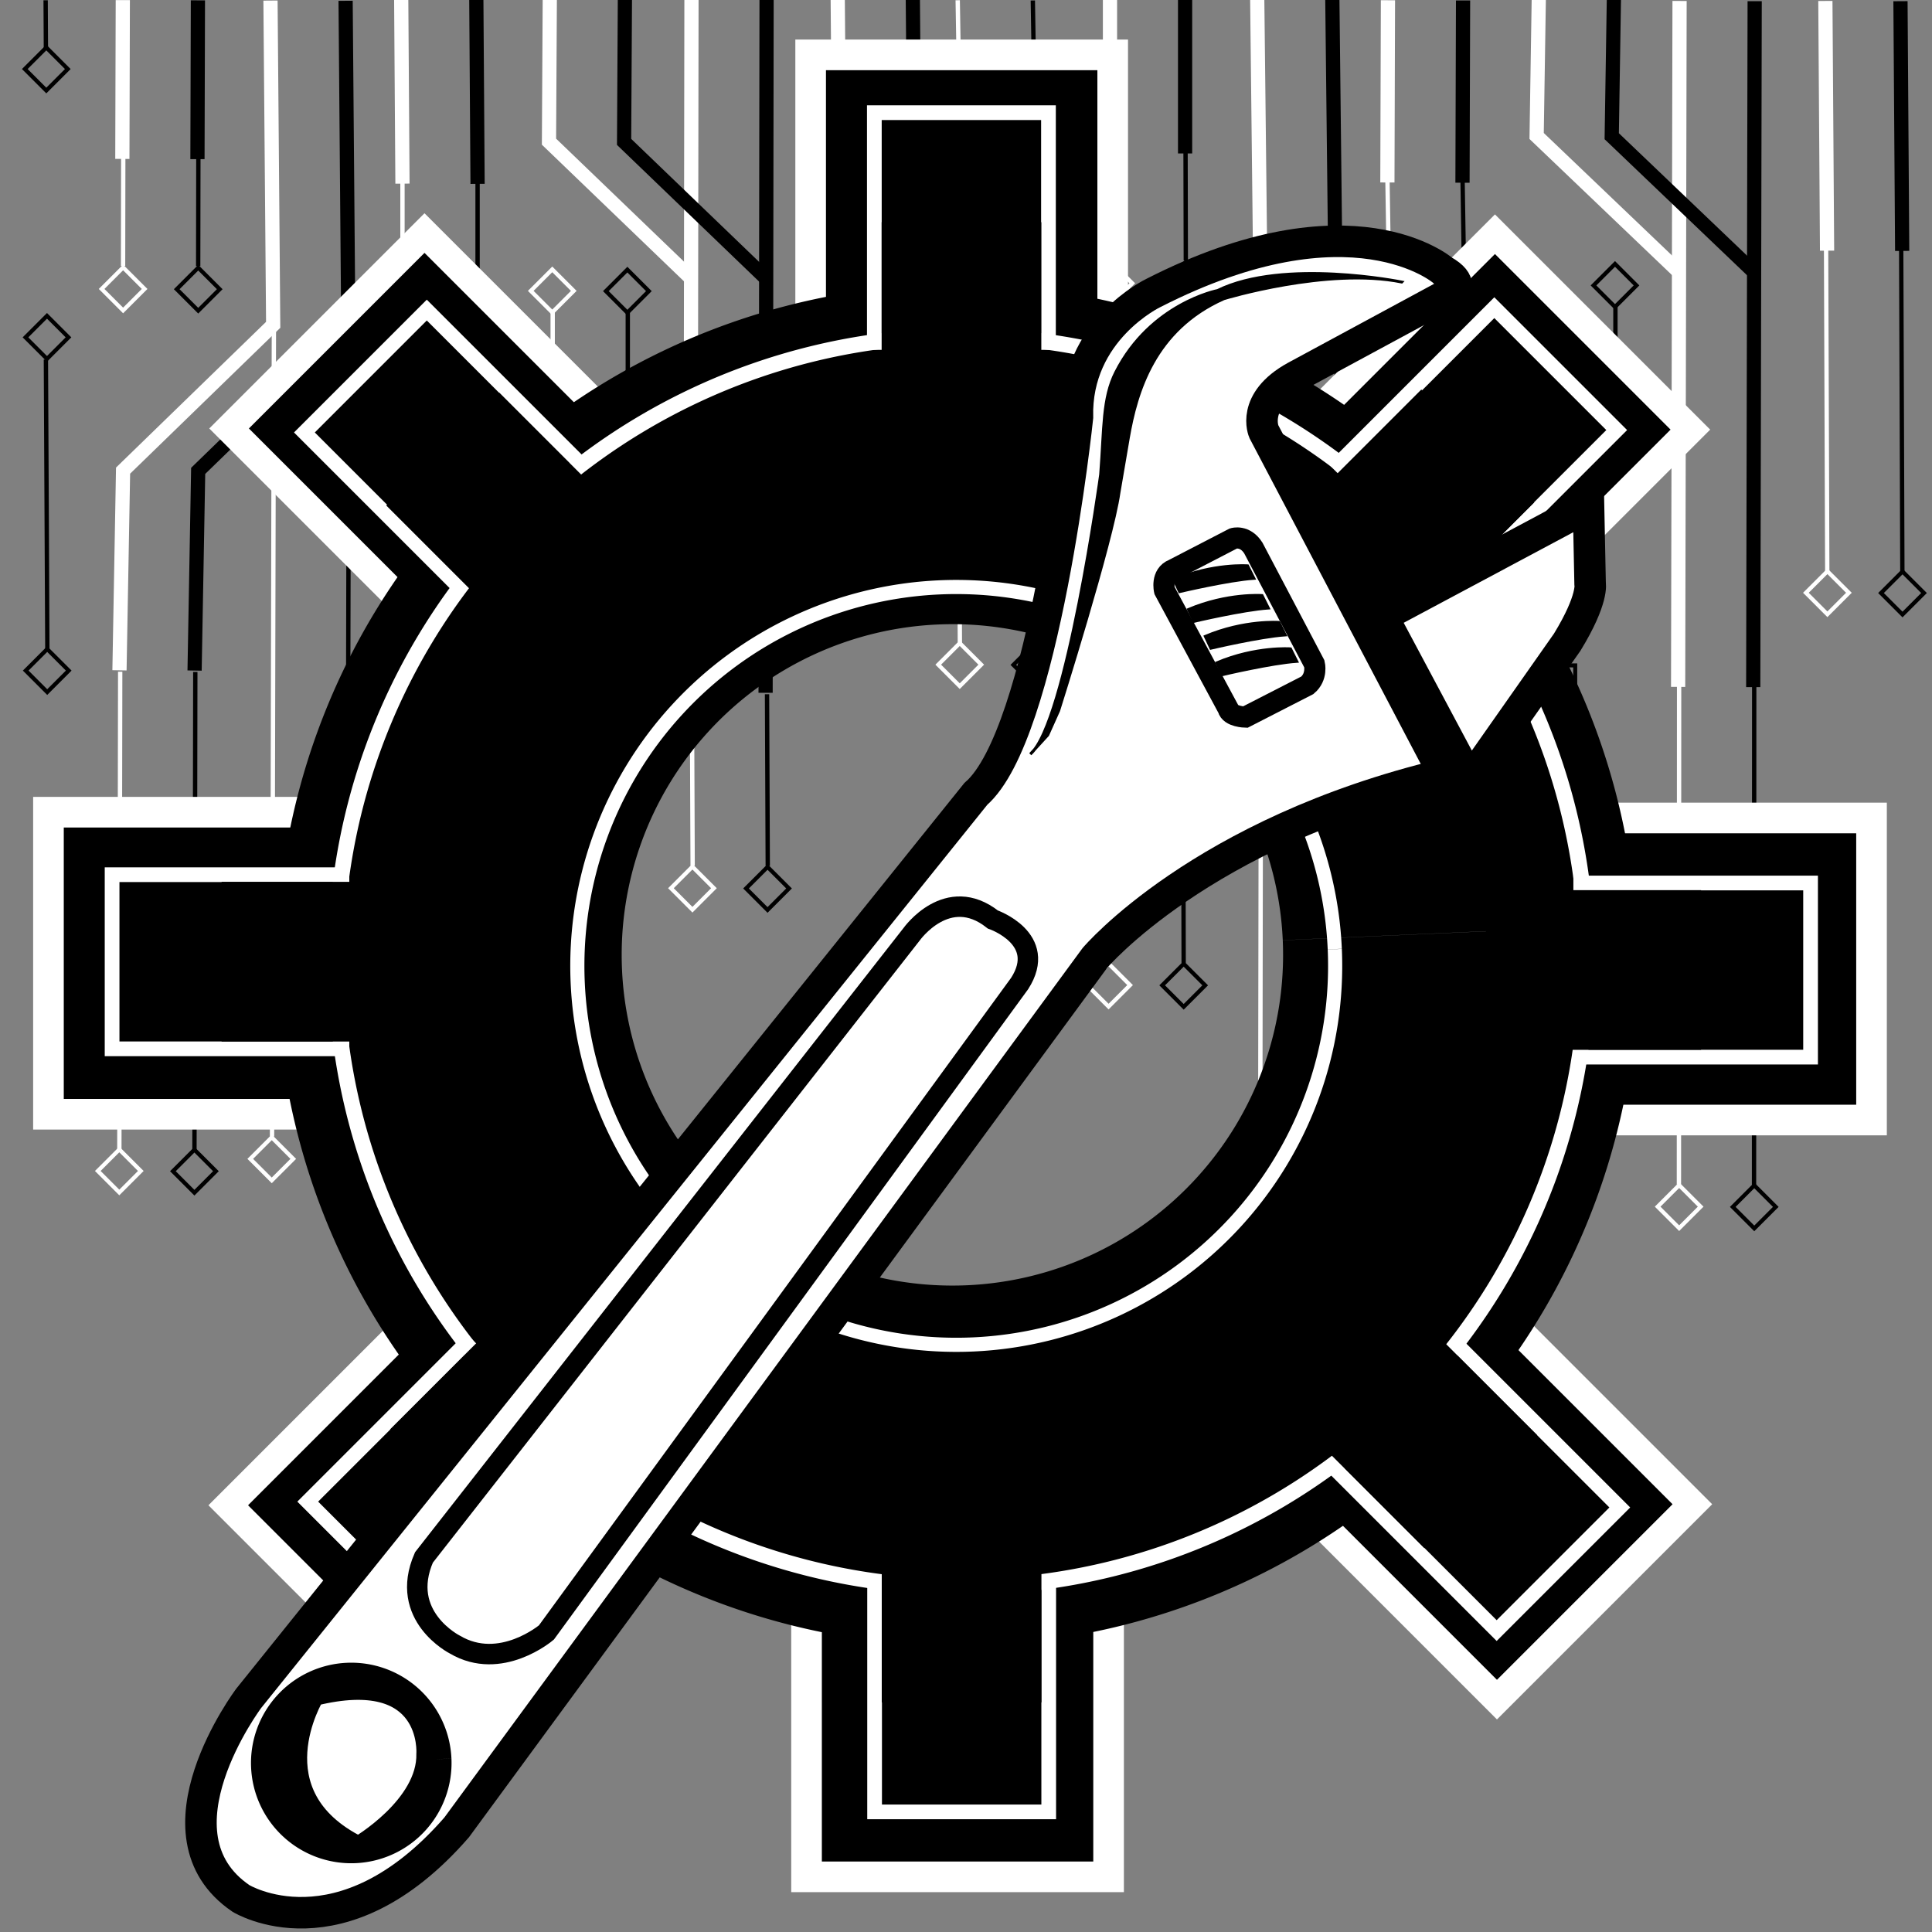 <?xml version="1.0" encoding="UTF-8" standalone="no"?>
<!-- Uploaded to: SVG Repo, www.svgrepo.com, Generator: SVG Repo Mixer Tools -->

<svg
   width="800px"
   height="800px"
   viewBox="0 0 512 512"
   version="1.1"
   id="svg1"
   sodipodi:docname="modification.svg"
   xml:space="preserve"
   inkscape:version="1.3.2 (091e20e, 2023-11-25, custom)"
   xmlns:inkscape="http://www.inkscape.org/namespaces/inkscape"
   xmlns:sodipodi="http://sodipodi.sourceforge.net/DTD/sodipodi-0.dtd"
   xmlns="http://www.w3.org/2000/svg"
   xmlns:svg="http://www.w3.org/2000/svg"><rect x="0" y="0" width="512" height="512" fill="#808080" stroke="none"/><defs
     id="defs1" /><sodipodi:namedview
     id="namedview1"
     pagecolor="#ffffff"
     bordercolor="#000000"
     borderopacity="0.25"
     inkscape:showpageshadow="2"
     inkscape:pageopacity="0.0"
     inkscape:pagecheckerboard="0"
     inkscape:deskcolor="#d1d1d1"
     inkscape:zoom="1.32"
     inkscape:cx="647.72727"
     inkscape:cy="336.74242"
     inkscape:window-width="3818"
     inkscape:window-height="2044"
     inkscape:window-x="0"
     inkscape:window-y="0"
     inkscape:window-maximized="0"
     inkscape:current-layer="g4" /><g
     id="g39-0-2"
     inkscape:label="fond blanc 2"
     transform="matrix(0.69,0,0,0.69,190.991,-1.652)"
     style="display:inline;fill:none;stroke:#ffffff;stroke-opacity:1"><path
       style="opacity:1;fill:none;fill-opacity:1;stroke:#ffffff;stroke-width:1.664;stroke-dasharray:none;stroke-opacity:1"
       d="M 91.034,2.483 91.31,19.034"
       id="path24-7-4" /><path
       style="opacity:1;fill:none;fill-opacity:1;stroke:#ffffff;stroke-width:1.664;stroke-dasharray:none;stroke-opacity:1"
       d="m 91.31,138.207 0.552,111.172"
       id="path25-5-6" /><path
       style="opacity:1;fill:none;fill-opacity:1;stroke:#ffffff;stroke-width:1.664;stroke-dasharray:none;stroke-opacity:1"
       d="m 149.691,60.111 0.102,42.234"
       id="path26-9-6"
       sodipodi:nodetypes="cc" /><path
       style="opacity:1;fill:none;fill-opacity:1;stroke:#ffffff;stroke-width:1.664;stroke-dasharray:none;stroke-opacity:1"
       d="m 148.69,258.207 0.276,113.931"
       id="path27-0-6" /><path
       style="opacity:1;fill:none;fill-opacity:1;stroke:#ffffff;stroke-width:1.664;stroke-dasharray:none;stroke-opacity:1"
       d="m 207.724,126.069 -0.552,352.276"
       id="path28-2-7" /><path
       style="opacity:1;fill:none;fill-opacity:1;stroke:#ffffff;stroke-width:1.664;stroke-dasharray:none;stroke-opacity:1"
       d="m 256.059,69.793 1.045,65.379"
       id="path29-8-6"
       sodipodi:nodetypes="cc" /><path
       style="opacity:1;fill:none;fill-opacity:1;stroke:#ffffff;stroke-width:1.664;stroke-dasharray:none;stroke-opacity:1"
       d="m 314.796,119.338 v 65.379"
       id="path29-6-2-0" /><path
       style="opacity:1;fill:none;fill-opacity:1;stroke:#ffffff;stroke-width:1.664;stroke-dasharray:none;stroke-opacity:1"
       d="m 262.345,231.448 24.828,26.483"
       id="path30-8-9" /><path
       style="opacity:1;fill:none;fill-opacity:1;stroke:#ffffff;stroke-width:1.664;stroke-dasharray:none;stroke-opacity:1"
       d="m 262.069,298.759 25.655,24.828"
       id="path31-6-0" /><path
       style="opacity:1;fill:none;fill-opacity:1;stroke:#ffffff;stroke-width:1.664;stroke-dasharray:none;stroke-opacity:1"
       d="m 368.102,265.192 -0.072,192.163"
       id="path32-3-2"
       sodipodi:nodetypes="cc" /><path
       style="opacity:1;fill:none;fill-opacity:1;stroke:#ffffff;stroke-width:1.664;stroke-dasharray:none;stroke-opacity:1"
       d="m 424.552,97.655 0.45,124.457"
       id="path33-4-9"
       sodipodi:nodetypes="cc" /><path
       style="opacity:1;fill:none;fill-opacity:1;stroke:#ffffff;stroke-width:5.456;stroke-dasharray:none;stroke-opacity:1"
       d="m 424.276,2.759 0.653,95.912"
       id="path34-8-5"
       sodipodi:nodetypes="cc" /><path
       style="opacity:1;fill:none;fill-opacity:1;stroke:#ffffff;stroke-width:5.456;stroke-dasharray:none;stroke-opacity:1"
       d="M 368.276,2.759 367.724,266.207"
       id="path35-2-6" /><path
       style="opacity:1;fill:none;fill-opacity:1;stroke:#ffffff;stroke-width:5.456;stroke-dasharray:none;stroke-opacity:1"
       d="M 367.36,106.178 313.379,54.621 314.207,1.931"
       id="path36-0-3"
       sodipodi:nodetypes="ccc" /><path
       style="opacity:1;fill:none;fill-opacity:1;stroke:#ffffff;stroke-width:5.456;stroke-dasharray:none;stroke-opacity:1"
       d="M 256.276,2.483 256.059,72.477"
       id="path37-0-0"
       sodipodi:nodetypes="cc" /><path
       style="opacity:1;fill:none;fill-opacity:1;stroke:#ffffff;stroke-width:5.456;stroke-dasharray:none;stroke-opacity:1"
       d="m 206.069,1.99 1.379,122.976 -57.655,56 -1.379,76.69"
       id="path38-6-1"
       sodipodi:nodetypes="cccc" /><path
       style="opacity:1;fill:none;fill-opacity:1;stroke:#ffffff;stroke-width:5.456;stroke-dasharray:none;stroke-opacity:1"
       d="M 149.517,1.467 V 61.241"
       id="path39-6-0"
       sodipodi:nodetypes="cc" /><rect
       style="opacity:1;fill:none;fill-opacity:1;stroke:#ffffff;stroke-width:1.545;stroke-dasharray:none;stroke-opacity:1"
       id="rect39-9-5"
       width="11.683"
       height="11.683"
       x="250.434"
       y="219.538" /><rect
       style="opacity:1;fill:none;fill-opacity:1;stroke:#ffffff;stroke-width:1.545;stroke-dasharray:none;stroke-opacity:1"
       id="rect39-6-7-7"
       width="11.683"
       height="11.683"
       x="287.669"
       y="257.865" /><rect
       style="opacity:1;fill:none;fill-opacity:1;stroke:#ffffff;stroke-width:1.545;stroke-dasharray:none;stroke-opacity:1"
       id="rect39-5-0-8"
       width="11.683"
       height="11.683"
       x="250.009"
       y="286.025" /><rect
       style="opacity:1;fill:none;fill-opacity:1;stroke:#ffffff;stroke-width:1.545;stroke-dasharray:none;stroke-opacity:1"
       id="rect39-67-3-8"
       width="11.683"
       height="11.683"
       x="287.857"
       y="323.884" /><rect
       style="opacity:1;fill:none;fill-opacity:1;stroke:#ffffff;stroke-width:1.545;stroke-dasharray:none;stroke-opacity:1"
       id="rect39-3-53-8"
       width="11.683"
       height="11.683"
       x="74.65"
       y="277.554"
       transform="rotate(-45)" /><rect
       style="opacity:1;fill:none;fill-opacity:1;stroke:#ffffff;stroke-width:1.545;stroke-dasharray:none;stroke-opacity:1"
       id="rect39-3-5-7-8"
       width="11.683"
       height="11.683"
       x="137.492"
       y="295.785"
       transform="rotate(-45)" /><rect
       style="opacity:1;fill:none;fill-opacity:1;stroke:#ffffff;stroke-width:1.545;stroke-dasharray:none;stroke-opacity:1"
       id="rect39-3-7-5-8"
       width="11.683"
       height="11.683"
       x="80.541"
       y="352.876"
       transform="rotate(-45)" /><rect
       style="opacity:1;fill:none;fill-opacity:1;stroke:#ffffff;stroke-width:1.545;stroke-dasharray:none;stroke-opacity:1"
       id="rect39-3-76-9-2"
       width="11.683"
       height="11.683"
       x="132.038"
       y="457.399"
       transform="rotate(-45)" /><rect
       style="opacity:1;fill:none;fill-opacity:1;stroke:#ffffff;stroke-width:1.545;stroke-dasharray:none;stroke-opacity:1"
       id="rect39-3-1-8-2"
       width="11.683"
       height="11.683"
       x="-74.938"
       y="583.859"
       transform="rotate(-45)" /><rect
       style="opacity:1;fill:none;fill-opacity:1;stroke:#ffffff;stroke-width:1.545;stroke-dasharray:none;stroke-opacity:1"
       id="rect39-3-4-9-4"
       width="11.683"
       height="11.683"
       x="-203.145"
       y="484.755"
       transform="rotate(-45)" /><rect
       style="opacity:1;fill:none;fill-opacity:1;stroke:#ffffff;stroke-width:1.545;stroke-dasharray:none;stroke-opacity:1"
       id="rect39-3-57-3-0"
       width="11.683"
       height="11.683"
       x="-169.724"
       y="368.725"
       transform="rotate(-45)" /><rect
       style="opacity:1;fill:none;fill-opacity:1;stroke:#ffffff;stroke-width:1.545;stroke-dasharray:none;stroke-opacity:1"
       id="rect39-3-3-3-5"
       width="11.683"
       height="11.683"
       x="-123.122"
       y="241.284"
       transform="rotate(-45)" /><rect
       style="opacity:1;fill:none;fill-opacity:1;stroke:#ffffff;stroke-width:1.545;stroke-dasharray:none;stroke-opacity:1"
       id="rect39-3-2-8-0"
       width="11.683"
       height="11.683"
       x="21.468"
       y="178.715"
       transform="rotate(-45)" /><rect
       style="opacity:1;fill:none;fill-opacity:1;stroke:#ffffff;stroke-width:1.545;stroke-dasharray:none;stroke-opacity:1"
       id="rect39-3-8-5-4"
       width="11.683"
       height="11.683"
       x="-32.682"
       y="150.72"
       transform="rotate(-45)" /><rect
       style="opacity:1;fill:none;fill-opacity:1;stroke:#ffffff;stroke-width:1.545;stroke-dasharray:none;stroke-opacity:1"
       id="rect39-3-37-1-3"
       width="11.683"
       height="11.683"
       x="39.999"
       y="77.664"
       transform="rotate(-45)" /></g><g
     id="g39-1"
     inkscape:label="fond blanc"
     transform="matrix(0.69,0,0,0.69,-70.743,-0.145)"
     style="display:inline;fill:none;stroke:#ffffff;stroke-opacity:1"><path
       style="opacity:1;fill:none;fill-opacity:1;stroke:#ffffff;stroke-width:1.664;stroke-dasharray:none;stroke-opacity:1"
       d="M 91.209,0.219 91.31,19.034"
       id="path24-74"
       sodipodi:nodetypes="cc" /><path
       style="opacity:1;fill:none;fill-opacity:1;stroke:#ffffff;stroke-width:1.664;stroke-dasharray:none;stroke-opacity:1"
       d="m 91.31,138.207 0.552,111.172"
       id="path25-6" /><path
       style="opacity:1;fill:none;fill-opacity:1;stroke:#ffffff;stroke-width:1.664;stroke-dasharray:none;stroke-opacity:1"
       d="m 149.865,59.763 -0.072,42.582"
       id="path26-3"
       sodipodi:nodetypes="cc" /><path
       style="opacity:1;fill:none;fill-opacity:1;stroke:#ffffff;stroke-width:1.664;stroke-dasharray:none;stroke-opacity:1"
       d="M 148.69,258.207 148.365,441.827"
       id="path27-1"
       sodipodi:nodetypes="cc" /><path
       style="opacity:1;fill:none;fill-opacity:1;stroke:#ffffff;stroke-width:1.664;stroke-dasharray:none;stroke-opacity:1"
       d="m 207.724,126.069 -0.714,310.669"
       id="path28-9"
       sodipodi:nodetypes="cc" /><path
       style="opacity:1;fill:none;fill-opacity:1;stroke:#ffffff;stroke-width:1.664;stroke-dasharray:none;stroke-opacity:1"
       d="M 257.103,69.793 V 135.172"
       id="path29-1" /><path
       style="opacity:1;fill:none;fill-opacity:1;stroke:#ffffff;stroke-width:1.664;stroke-dasharray:none;stroke-opacity:1"
       d="m 314.796,119.338 v 65.379"
       id="path29-6-0" /><path
       style="opacity:1;fill:none;fill-opacity:1;stroke:#ffffff;stroke-width:1.664;stroke-dasharray:none;stroke-opacity:1"
       d="m 262.345,231.448 24.828,26.483"
       id="path30-6" /><path
       style="opacity:1;fill:none;fill-opacity:1;stroke:#ffffff;stroke-width:1.664;stroke-dasharray:none;stroke-opacity:1"
       d="m 262.069,298.759 25.655,24.828"
       id="path31-2" /><path
       style="opacity:1;fill:none;fill-opacity:1;stroke:#ffffff;stroke-width:1.664;stroke-dasharray:none;stroke-opacity:1"
       d="m 368.276,266.759 0.276,65.931"
       id="path32-8" /><path
       style="opacity:1;fill:none;fill-opacity:1;stroke:#ffffff;stroke-width:1.664;stroke-dasharray:none;stroke-opacity:1"
       d="m 424.552,97.655 0.276,123.586"
       id="path33-0" /><path
       style="opacity:1;fill:none;fill-opacity:1;stroke:#ffffff;stroke-width:5.456;stroke-dasharray:none;stroke-opacity:1"
       d="M 424.276,-0.027 425.103,97.103"
       id="path34-9"
       sodipodi:nodetypes="cc" /><path
       style="opacity:1;fill:none;fill-opacity:1;stroke:#ffffff;stroke-width:5.456;stroke-dasharray:none;stroke-opacity:1"
       d="M 368.102,-0.027 367.724,266.207"
       id="path35-0"
       sodipodi:nodetypes="cc" /><path
       style="opacity:1;fill:none;fill-opacity:1;stroke:#ffffff;stroke-width:5.456;stroke-dasharray:none;stroke-opacity:1"
       d="M 367.534,106.7 313.379,54.621 313.685,0.016"
       id="path36-3"
       sodipodi:nodetypes="ccc" /><path
       style="opacity:1;fill:none;fill-opacity:1;stroke:#ffffff;stroke-width:5.456;stroke-dasharray:none;stroke-opacity:1"
       d="M 256.624,0.045 257.103,70.736"
       id="path37-4"
       sodipodi:nodetypes="cc" /><path
       style="opacity:1;fill:none;fill-opacity:1;stroke:#ffffff;stroke-width:5.456;stroke-dasharray:none;stroke-opacity:1"
       d="m 206.417,0.423 1.031,124.543 -57.655,56 -1.379,76.69"
       id="path38-5"
       sodipodi:nodetypes="cccc" /><path
       style="opacity:1;fill:none;fill-opacity:1;stroke:#ffffff;stroke-width:5.456;stroke-dasharray:none;stroke-opacity:1"
       d="M 149.691,0.249 149.517,61.241"
       id="path39-7"
       sodipodi:nodetypes="cc" /><rect
       style="opacity:1;fill:none;fill-opacity:1;stroke:#ffffff;stroke-width:1.545;stroke-dasharray:none;stroke-opacity:1"
       id="rect39-1"
       width="11.683"
       height="11.683"
       x="250.434"
       y="219.538" /><rect
       style="opacity:1;fill:none;fill-opacity:1;stroke:#ffffff;stroke-width:1.545;stroke-dasharray:none;stroke-opacity:1"
       id="rect39-6-6"
       width="11.683"
       height="11.683"
       x="287.669"
       y="257.865" /><rect
       style="opacity:1;fill:none;fill-opacity:1;stroke:#ffffff;stroke-width:1.545;stroke-dasharray:none;stroke-opacity:1"
       id="rect39-5-9"
       width="11.683"
       height="11.683"
       x="250.009"
       y="286.025" /><rect
       style="opacity:1;fill:none;fill-opacity:1;stroke:#ffffff;stroke-width:1.545;stroke-dasharray:none;stroke-opacity:1"
       id="rect39-67-0"
       width="11.683"
       height="11.683"
       x="287.857"
       y="323.884" /><rect
       style="opacity:1;fill:none;fill-opacity:1;stroke:#ffffff;stroke-width:1.545;stroke-dasharray:none;stroke-opacity:1"
       id="rect39-3-9"
       width="11.683"
       height="11.683"
       x="74.65"
       y="277.554"
       transform="rotate(-45)" /><rect
       style="opacity:1;fill:none;fill-opacity:1;stroke:#ffffff;stroke-width:1.545;stroke-dasharray:none;stroke-opacity:1"
       id="rect39-3-5-3"
       width="11.683"
       height="11.683"
       x="137.492"
       y="295.785"
       transform="rotate(-45)" /><rect
       style="opacity:1;fill:none;fill-opacity:1;stroke:#ffffff;stroke-width:1.545;stroke-dasharray:none;stroke-opacity:1"
       id="rect39-3-7-6"
       width="11.683"
       height="11.683"
       x="80.541"
       y="352.876"
       transform="rotate(-45)" /><rect
       style="opacity:1;fill:none;fill-opacity:1;stroke:#ffffff;stroke-width:1.545;stroke-dasharray:none;stroke-opacity:1"
       id="rect39-3-76-2"
       width="11.683"
       height="11.683"
       x="132.038"
       y="457.399"
       transform="rotate(-45)" /><rect
       style="opacity:1;fill:none;fill-opacity:1;stroke:#ffffff;stroke-width:1.545;stroke-dasharray:none;stroke-opacity:1"
       id="rect39-3-1-6"
       width="11.683"
       height="11.683"
       x="13.337"
       y="496.077"
       transform="rotate(-45)" /><rect
       style="opacity:1;fill:none;fill-opacity:1;stroke:#ffffff;stroke-width:1.545;stroke-dasharray:none;stroke-opacity:1"
       id="rect39-3-4-0"
       width="11.683"
       height="11.683"
       x="-174.414"
       y="455.335"
       transform="rotate(-45)" /><rect
       style="opacity:1;fill:none;fill-opacity:1;stroke:#ffffff;stroke-width:1.545;stroke-dasharray:none;stroke-opacity:1"
       id="rect39-3-57-1"
       width="11.683"
       height="11.683"
       x="-219.106"
       y="417.216"
       transform="rotate(-45)" /><rect
       style="opacity:1;fill:none;fill-opacity:1;stroke:#ffffff;stroke-width:1.545;stroke-dasharray:none;stroke-opacity:1"
       id="rect39-3-3-2"
       width="11.683"
       height="11.683"
       x="-123.122"
       y="241.284"
       transform="rotate(-45)" /><rect
       style="opacity:1;fill:none;fill-opacity:1;stroke:#ffffff;stroke-width:1.545;stroke-dasharray:none;stroke-opacity:1"
       id="rect39-3-2-4"
       width="11.683"
       height="11.683"
       x="21.468"
       y="178.715"
       transform="rotate(-45)" /><rect
       style="opacity:1;fill:none;fill-opacity:1;stroke:#ffffff;stroke-width:1.545;stroke-dasharray:none;stroke-opacity:1"
       id="rect39-3-8-9"
       width="11.683"
       height="11.683"
       x="-32.682"
       y="150.72"
       transform="rotate(-45)" /><rect
       style="opacity:1;fill:none;fill-opacity:1;stroke:#ffffff;stroke-width:1.545;stroke-dasharray:none;stroke-opacity:1"
       id="rect39-3-37-8"
       width="11.683"
       height="11.683"
       x="39.999"
       y="77.664"
       transform="rotate(-45)" /></g><g
     id="g39-0"
     inkscape:label="fond noir 2"
     transform="matrix(0.69,0,0,0.69,210.895,-1.589)"
     style="display:inline;fill:none;stroke:#000000;stroke-opacity:1"><path
       style="opacity:1;fill:none;fill-opacity:1;stroke:#000000;stroke-width:1.664;stroke-dasharray:none;stroke-opacity:1"
       d="M 91.034,2.483 91.31,19.034"
       id="path24-7" /><path
       style="opacity:1;fill:none;fill-opacity:1;stroke:#000000;stroke-width:1.664;stroke-dasharray:none;stroke-opacity:1"
       d="m 91.31,138.207 0.552,111.172"
       id="path25-5" /><path
       style="opacity:1;fill:none;fill-opacity:1;stroke:#000000;stroke-width:1.664;stroke-dasharray:none;stroke-opacity:1"
       d="m 149.691,60.111 0.102,42.234"
       id="path26-9"
       sodipodi:nodetypes="cc" /><path
       style="opacity:1;fill:none;fill-opacity:1;stroke:#000000;stroke-width:1.664;stroke-dasharray:none;stroke-opacity:1"
       d="m 148.69,258.207 0.276,113.931"
       id="path27-0" /><path
       style="opacity:1;fill:none;fill-opacity:1;stroke:#000000;stroke-width:1.664;stroke-dasharray:none;stroke-opacity:1"
       d="m 207.724,126.069 -0.552,352.276"
       id="path28-2" /><path
       style="opacity:1;fill:none;fill-opacity:1;stroke:#000000;stroke-width:1.664;stroke-dasharray:none;stroke-opacity:1"
       d="m 256.059,69.793 1.045,65.379"
       id="path29-8"
       sodipodi:nodetypes="cc" /><path
       style="opacity:1;fill:none;fill-opacity:1;stroke:#000000;stroke-width:1.664;stroke-dasharray:none;stroke-opacity:1"
       d="m 314.796,119.338 v 65.379"
       id="path29-6-2" /><path
       style="opacity:1;fill:none;fill-opacity:1;stroke:#000000;stroke-width:1.664;stroke-dasharray:none;stroke-opacity:1"
       d="m 262.345,231.448 24.828,26.483"
       id="path30-8" /><path
       style="opacity:1;fill:none;fill-opacity:1;stroke:#000000;stroke-width:1.664;stroke-dasharray:none;stroke-opacity:1"
       d="m 262.069,298.759 25.655,24.828"
       id="path31-6" /><path
       style="opacity:1;fill:none;fill-opacity:1;stroke:#000000;stroke-width:1.664;stroke-dasharray:none;stroke-opacity:1"
       d="m 368.102,265.192 -0.072,192.163"
       id="path32-3"
       sodipodi:nodetypes="cc" /><path
       style="opacity:1;fill:none;fill-opacity:1;stroke:#000000;stroke-width:1.664;stroke-dasharray:none;stroke-opacity:1"
       d="m 424.552,97.655 0.45,124.457"
       id="path33-4"
       sodipodi:nodetypes="cc" /><path
       style="opacity:1;fill:none;fill-opacity:1;stroke:#000000;stroke-width:5.456;stroke-dasharray:none;stroke-opacity:1"
       d="m 424.276,2.759 0.653,95.912"
       id="path34-8"
       sodipodi:nodetypes="cc" /><path
       style="opacity:1;fill:none;fill-opacity:1;stroke:#000000;stroke-width:5.456;stroke-dasharray:none;stroke-opacity:1"
       d="M 368.276,2.759 367.724,266.207"
       id="path35-2" /><path
       style="opacity:1;fill:none;fill-opacity:1;stroke:#000000;stroke-width:5.456;stroke-dasharray:none;stroke-opacity:1"
       d="M 367.36,106.178 313.379,54.621 314.207,1.931"
       id="path36-0"
       sodipodi:nodetypes="ccc" /><path
       style="opacity:1;fill:none;fill-opacity:1;stroke:#000000;stroke-width:5.456;stroke-dasharray:none;stroke-opacity:1"
       d="M 256.276,2.483 256.059,72.477"
       id="path37-0"
       sodipodi:nodetypes="cc" /><path
       style="opacity:1;fill:none;fill-opacity:1;stroke:#000000;stroke-width:5.456;stroke-dasharray:none;stroke-opacity:1"
       d="m 206.069,1.99 1.379,122.976 -57.655,56 -1.379,76.69"
       id="path38-6"
       sodipodi:nodetypes="cccc" /><path
       style="opacity:1;fill:none;fill-opacity:1;stroke:#000000;stroke-width:5.456;stroke-dasharray:none;stroke-opacity:1"
       d="M 149.517,1.467 V 61.241"
       id="path39-6"
       sodipodi:nodetypes="cc" /><rect
       style="opacity:1;fill:none;fill-opacity:1;stroke:#000000;stroke-width:1.545;stroke-dasharray:none;stroke-opacity:1"
       id="rect39-9"
       width="11.683"
       height="11.683"
       x="250.434"
       y="219.538" /><rect
       style="opacity:1;fill:none;fill-opacity:1;stroke:#000000;stroke-width:1.545;stroke-dasharray:none;stroke-opacity:1"
       id="rect39-6-7"
       width="11.683"
       height="11.683"
       x="287.669"
       y="257.865" /><rect
       style="opacity:1;fill:none;fill-opacity:1;stroke:#000000;stroke-width:1.545;stroke-dasharray:none;stroke-opacity:1"
       id="rect39-5-0"
       width="11.683"
       height="11.683"
       x="250.009"
       y="286.025" /><rect
       style="opacity:1;fill:none;fill-opacity:1;stroke:#000000;stroke-width:1.545;stroke-dasharray:none;stroke-opacity:1"
       id="rect39-67-3"
       width="11.683"
       height="11.683"
       x="287.857"
       y="323.884" /><rect
       style="opacity:1;fill:none;fill-opacity:1;stroke:#000000;stroke-width:1.545;stroke-dasharray:none;stroke-opacity:1"
       id="rect39-3-53"
       width="11.683"
       height="11.683"
       x="74.65"
       y="277.554"
       transform="rotate(-45)" /><rect
       style="opacity:1;fill:none;fill-opacity:1;stroke:#000000;stroke-width:1.545;stroke-dasharray:none;stroke-opacity:1"
       id="rect39-3-5-7"
       width="11.683"
       height="11.683"
       x="137.492"
       y="295.785"
       transform="rotate(-45)" /><rect
       style="opacity:1;fill:none;fill-opacity:1;stroke:#000000;stroke-width:1.545;stroke-dasharray:none;stroke-opacity:1"
       id="rect39-3-7-5"
       width="11.683"
       height="11.683"
       x="80.541"
       y="352.876"
       transform="rotate(-45)" /><rect
       style="opacity:1;fill:none;fill-opacity:1;stroke:#000000;stroke-width:1.545;stroke-dasharray:none;stroke-opacity:1"
       id="rect39-3-76-9"
       width="11.683"
       height="11.683"
       x="132.038"
       y="457.399"
       transform="rotate(-45)" /><rect
       style="opacity:1;fill:none;fill-opacity:1;stroke:#000000;stroke-width:1.545;stroke-dasharray:none;stroke-opacity:1"
       id="rect39-3-1-8"
       width="11.683"
       height="11.683"
       x="-74.938"
       y="583.859"
       transform="rotate(-45)" /><rect
       style="opacity:1;fill:none;fill-opacity:1;stroke:#000000;stroke-width:1.545;stroke-dasharray:none;stroke-opacity:1"
       id="rect39-3-4-9"
       width="11.683"
       height="11.683"
       x="-203.145"
       y="484.755"
       transform="rotate(-45)" /><rect
       style="opacity:1;fill:none;fill-opacity:1;stroke:#000000;stroke-width:1.545;stroke-dasharray:none;stroke-opacity:1"
       id="rect39-3-57-3"
       width="11.683"
       height="11.683"
       x="-169.724"
       y="368.725"
       transform="rotate(-45)" /><rect
       style="opacity:1;fill:none;fill-opacity:1;stroke:#000000;stroke-width:1.545;stroke-dasharray:none;stroke-opacity:1"
       id="rect39-3-3-3"
       width="11.683"
       height="11.683"
       x="-123.122"
       y="241.284"
       transform="rotate(-45)" /><rect
       style="opacity:1;fill:none;fill-opacity:1;stroke:#000000;stroke-width:1.545;stroke-dasharray:none;stroke-opacity:1"
       id="rect39-3-2-8"
       width="11.683"
       height="11.683"
       x="21.468"
       y="178.715"
       transform="rotate(-45)" /><rect
       style="opacity:1;fill:none;fill-opacity:1;stroke:#000000;stroke-width:1.545;stroke-dasharray:none;stroke-opacity:1"
       id="rect39-3-8-5"
       width="11.683"
       height="11.683"
       x="-32.682"
       y="150.72"
       transform="rotate(-45)" /><rect
       style="opacity:1;fill:none;fill-opacity:1;stroke:#000000;stroke-width:1.545;stroke-dasharray:none;stroke-opacity:1"
       id="rect39-3-37-1"
       width="11.683"
       height="11.683"
       x="39.999"
       y="77.664"
       transform="rotate(-45)" /></g><g
     id="g39"
     inkscape:label="fond noir"
     transform="matrix(0.69,0,0,0.69,-50.839,-0.082)"
     style="display:inline;fill:none;stroke:#000000;stroke-opacity:1"><path
       style="opacity:1;fill:none;fill-opacity:1;stroke:#000000;stroke-width:1.664;stroke-dasharray:none;stroke-opacity:1"
       d="M 91.209,0.219 91.31,19.034"
       id="path24"
       sodipodi:nodetypes="cc" /><path
       style="opacity:1;fill:none;fill-opacity:1;stroke:#000000;stroke-width:1.664;stroke-dasharray:none;stroke-opacity:1"
       d="m 91.31,138.207 0.552,111.172"
       id="path25" /><path
       style="opacity:1;fill:none;fill-opacity:1;stroke:#000000;stroke-width:1.664;stroke-dasharray:none;stroke-opacity:1"
       d="m 149.865,59.763 -0.072,42.582"
       id="path26"
       sodipodi:nodetypes="cc" /><path
       style="opacity:1;fill:none;fill-opacity:1;stroke:#000000;stroke-width:1.664;stroke-dasharray:none;stroke-opacity:1"
       d="M 148.69,258.207 148.365,441.827"
       id="path27"
       sodipodi:nodetypes="cc" /><path
       style="opacity:1;fill:none;fill-opacity:1;stroke:#000000;stroke-width:1.664;stroke-dasharray:none;stroke-opacity:1"
       d="m 207.724,126.069 -0.714,310.669"
       id="path28"
       sodipodi:nodetypes="cc" /><path
       style="opacity:1;fill:none;fill-opacity:1;stroke:#000000;stroke-width:1.664;stroke-dasharray:none;stroke-opacity:1"
       d="M 257.103,69.793 V 135.172"
       id="path29" /><path
       style="opacity:1;fill:none;fill-opacity:1;stroke:#000000;stroke-width:1.664;stroke-dasharray:none;stroke-opacity:1"
       d="m 314.796,119.338 v 65.379"
       id="path29-6" /><path
       style="opacity:1;fill:none;fill-opacity:1;stroke:#000000;stroke-width:1.664;stroke-dasharray:none;stroke-opacity:1"
       d="m 262.345,231.448 24.828,26.483"
       id="path30" /><path
       style="opacity:1;fill:none;fill-opacity:1;stroke:#000000;stroke-width:1.664;stroke-dasharray:none;stroke-opacity:1"
       d="m 262.069,298.759 25.655,24.828"
       id="path31" /><path
       style="opacity:1;fill:none;fill-opacity:1;stroke:#000000;stroke-width:1.664;stroke-dasharray:none;stroke-opacity:1"
       d="m 368.276,266.759 0.276,65.931"
       id="path32" /><path
       style="opacity:1;fill:none;fill-opacity:1;stroke:#000000;stroke-width:1.664;stroke-dasharray:none;stroke-opacity:1"
       d="m 424.552,97.655 0.276,123.586"
       id="path33" /><path
       style="opacity:1;fill:none;fill-opacity:1;stroke:#000000;stroke-width:5.456;stroke-dasharray:none;stroke-opacity:1"
       d="M 424.276,-0.027 425.103,97.103"
       id="path34"
       sodipodi:nodetypes="cc" /><path
       style="opacity:1;fill:none;fill-opacity:1;stroke:#000000;stroke-width:5.456;stroke-dasharray:none;stroke-opacity:1"
       d="M 368.102,-0.027 367.724,266.207"
       id="path35"
       sodipodi:nodetypes="cc" /><path
       style="opacity:1;fill:none;fill-opacity:1;stroke:#000000;stroke-width:5.456;stroke-dasharray:none;stroke-opacity:1"
       d="M 367.534,106.7 313.379,54.621 313.685,0.016"
       id="path36"
       sodipodi:nodetypes="ccc" /><path
       style="opacity:1;fill:none;fill-opacity:1;stroke:#000000;stroke-width:5.456;stroke-dasharray:none;stroke-opacity:1"
       d="M 256.624,0.045 257.103,70.736"
       id="path37"
       sodipodi:nodetypes="cc" /><path
       style="opacity:1;fill:none;fill-opacity:1;stroke:#000000;stroke-width:5.456;stroke-dasharray:none;stroke-opacity:1"
       d="m 206.417,0.423 1.031,124.543 -57.655,56 -1.379,76.69"
       id="path38"
       sodipodi:nodetypes="cccc" /><path
       style="opacity:1;fill:none;fill-opacity:1;stroke:#000000;stroke-width:5.456;stroke-dasharray:none;stroke-opacity:1"
       d="M 149.691,0.249 149.517,61.241"
       id="path39"
       sodipodi:nodetypes="cc" /><rect
       style="opacity:1;fill:none;fill-opacity:1;stroke:#000000;stroke-width:1.545;stroke-dasharray:none;stroke-opacity:1"
       id="rect39"
       width="11.683"
       height="11.683"
       x="250.434"
       y="219.538" /><rect
       style="opacity:1;fill:none;fill-opacity:1;stroke:#000000;stroke-width:1.545;stroke-dasharray:none;stroke-opacity:1"
       id="rect39-6"
       width="11.683"
       height="11.683"
       x="287.669"
       y="257.865" /><rect
       style="opacity:1;fill:none;fill-opacity:1;stroke:#000000;stroke-width:1.545;stroke-dasharray:none;stroke-opacity:1"
       id="rect39-5"
       width="11.683"
       height="11.683"
       x="250.009"
       y="286.025" /><rect
       style="opacity:1;fill:none;fill-opacity:1;stroke:#000000;stroke-width:1.545;stroke-dasharray:none;stroke-opacity:1"
       id="rect39-67"
       width="11.683"
       height="11.683"
       x="287.857"
       y="323.884" /><rect
       style="opacity:1;fill:none;fill-opacity:1;stroke:#000000;stroke-width:1.545;stroke-dasharray:none;stroke-opacity:1"
       id="rect39-3"
       width="11.683"
       height="11.683"
       x="74.65"
       y="277.554"
       transform="rotate(-45)" /><rect
       style="opacity:1;fill:none;fill-opacity:1;stroke:#000000;stroke-width:1.545;stroke-dasharray:none;stroke-opacity:1"
       id="rect39-3-5"
       width="11.683"
       height="11.683"
       x="137.492"
       y="295.785"
       transform="rotate(-45)" /><rect
       style="opacity:1;fill:none;fill-opacity:1;stroke:#000000;stroke-width:1.545;stroke-dasharray:none;stroke-opacity:1"
       id="rect39-3-7"
       width="11.683"
       height="11.683"
       x="80.541"
       y="352.876"
       transform="rotate(-45)" /><rect
       style="opacity:1;fill:none;fill-opacity:1;stroke:#000000;stroke-width:1.545;stroke-dasharray:none;stroke-opacity:1"
       id="rect39-3-76"
       width="11.683"
       height="11.683"
       x="132.038"
       y="457.399"
       transform="rotate(-45)" /><rect
       style="opacity:1;fill:none;fill-opacity:1;stroke:#000000;stroke-width:1.545;stroke-dasharray:none;stroke-opacity:1"
       id="rect39-3-1"
       width="11.683"
       height="11.683"
       x="13.337"
       y="496.077"
       transform="rotate(-45)" /><rect
       style="opacity:1;fill:none;fill-opacity:1;stroke:#000000;stroke-width:1.545;stroke-dasharray:none;stroke-opacity:1"
       id="rect39-3-4"
       width="11.683"
       height="11.683"
       x="-174.414"
       y="455.335"
       transform="rotate(-45)" /><rect
       style="opacity:1;fill:none;fill-opacity:1;stroke:#000000;stroke-width:1.545;stroke-dasharray:none;stroke-opacity:1"
       id="rect39-3-57"
       width="11.683"
       height="11.683"
       x="-219.106"
       y="417.216"
       transform="rotate(-45)" /><rect
       style="opacity:1;fill:none;fill-opacity:1;stroke:#000000;stroke-width:1.545;stroke-dasharray:none;stroke-opacity:1"
       id="rect39-3-3"
       width="11.683"
       height="11.683"
       x="-123.122"
       y="241.284"
       transform="rotate(-45)" /><rect
       style="opacity:1;fill:none;fill-opacity:1;stroke:#000000;stroke-width:1.545;stroke-dasharray:none;stroke-opacity:1"
       id="rect39-3-2"
       width="11.683"
       height="11.683"
       x="21.468"
       y="178.715"
       transform="rotate(-45)" /><rect
       style="opacity:1;fill:none;fill-opacity:1;stroke:#000000;stroke-width:1.545;stroke-dasharray:none;stroke-opacity:1"
       id="rect39-3-8"
       width="11.683"
       height="11.683"
       x="-32.682"
       y="150.72"
       transform="rotate(-45)" /><rect
       style="opacity:1;fill:none;fill-opacity:1;stroke:#000000;stroke-width:1.545;stroke-dasharray:none;stroke-opacity:1"
       id="rect39-3-37"
       width="11.683"
       height="11.683"
       x="39.999"
       y="77.664"
       transform="rotate(-45)" /></g><g
     id="g4"
     inkscape:label="roue dentée"
     style="display:inline"
     transform="translate(-1.85,0.234)"><rect
       style="display:inline;fill:#000000;fill-opacity:1;stroke:#ffffff;stroke-width:8.117;stroke-opacity:1"
       id="rect2"
       width="80.046"
       height="80.046"
       x="215.591"
       y="417.101" /><rect
       style="display:inline;fill:#000000;fill-opacity:1;stroke:#ffffff;stroke-width:8.117;stroke-opacity:1"
       id="rect2-2"
       width="80.046"
       height="80.046"
       x="417.776"
       y="216.539" /><rect
       style="display:inline;fill:#000000;fill-opacity:1;stroke:#ffffff;stroke-width:8.117;stroke-opacity:1"
       id="rect2-6"
       width="80.046"
       height="80.046"
       x="14.692"
       y="215.007" /><rect
       style="display:inline;fill:#000000;fill-opacity:1;stroke:#ffffff;stroke-width:8.117;stroke-opacity:1"
       id="rect2-68"
       width="80.046"
       height="80.046"
       x="216.68"
       y="14.309" /><rect
       style="display:inline;fill:#000000;fill-opacity:1;stroke:#ffffff;stroke-width:7.427;stroke-opacity:1"
       id="rect2-0"
       width="73.239"
       height="73.239"
       x="-35.892"
       y="124.362"
       transform="rotate(-45)" /><rect
       style="display:inline;fill:#000000;fill-opacity:1;stroke:#ffffff;stroke-width:7.427;stroke-opacity:1"
       id="rect2-0-1"
       width="73.239"
       height="73.239"
       x="-36.508"
       y="526.915"
       transform="rotate(-45)" /><rect
       style="display:inline;fill:#000000;fill-opacity:1;stroke:#ffffff;stroke-width:7.427;stroke-opacity:1"
       id="rect2-0-9"
       width="73.239"
       height="73.239"
       x="164.487"
       y="325.171"
       transform="rotate(-45)" /><rect
       style="display:inline;fill:#000000;fill-opacity:1;stroke:#ffffff;stroke-width:7.427;stroke-opacity:1"
       id="rect2-0-3"
       width="73.239"
       height="73.239"
       x="-237.829"
       y="325.987"
       transform="rotate(-45)" /><path
       style="display:inline;opacity:1;fill:none;stroke:#000000;stroke-width:21.373;stroke-opacity:1"
       id="path3"
       sodipodi:type="arc"
       sodipodi:cx="255.48595"
       sodipodi:cy="255.48593"
       sodipodi:rx="169.7328"
       sodipodi:ry="169.7328"
       sodipodi:start="6.2390891"
       sodipodi:end="6.2388112"
       sodipodi:open="true"
       sodipodi:arc-type="arc"
       d="M 425.054,248.004 A 169.733,169.733 0 0 1 262.98,425.053 169.733,169.733 0 0 1 85.919,262.992 169.733,169.733 0 0 1 247.968,85.92 169.733,169.733 0 0 1 425.052,247.957" /><path
       style="display:inline;fill:none;stroke:#000000;stroke-width:77.19;stroke-opacity:1"
       id="path3-1"
       sodipodi:type="arc"
       sodipodi:cx="254.24228"
       sodipodi:cy="252.81799"
       sodipodi:rx="126.23383"
       sodipodi:ry="126.23383"
       sodipodi:start="6.2390891"
       sodipodi:end="6.2388112"
       sodipodi:open="true"
       sodipodi:arc-type="arc"
       d="M 380.353,247.253 A 126.234,126.234 0 0 1 259.816,378.929 126.234,126.234 0 0 1 128.132,258.4 126.234,126.234 0 0 1 248.651,126.708 126.234,126.234 0 0 1 380.352,247.218" /></g><g
     id="g20"
     inkscape:label="ligne deco"
     style="display:inline"
     transform="translate(-1.85,0.234)"><path
       style="opacity:1;fill:none;fill-opacity:1;stroke:#ffffff;stroke-width:3.747;stroke-opacity:1"
       id="path14"
       sodipodi:type="arc"
       sodipodi:cx="255.26443"
       sodipodi:cy="255.74245"
       sodipodi:rx="100.41379"
       sodipodi:ry="100.41379"
       sodipodi:start="6.2390891"
       sodipodi:end="6.2388112"
       sodipodi:open="true"
       sodipodi:arc-type="arc"
       d="m 355.581,251.316 a 100.414,100.414 0 0 1 -95.883,104.742 100.414,100.414 0 0 1 -104.749,-95.876 100.414,100.414 0 0 1 95.868,-104.756 100.414,100.414 0 0 1 104.762,95.861" /><path
       style="fill:none;fill-opacity:1;stroke:#ffffff;stroke-width:4.15;stroke-opacity:1"
       id="path14-3"
       sodipodi:type="arc"
       sodipodi:cx="256.58643"
       sodipodi:cy="254.58473"
       sodipodi:rx="165.7953"
       sodipodi:ry="165.7953"
       sodipodi:start="6.2390891"
       sodipodi:end="6.2388112"
       sodipodi:open="true"
       sodipodi:arc-type="arc"
       d="M 422.221,247.276 A 165.795,165.795 0 0 1 263.907,420.218 165.795,165.795 0 0 1 90.953,261.916 165.795,165.795 0 0 1 249.243,88.952 165.795,165.795 0 0 1 422.219,247.23" /><rect
       style="fill:none;fill-opacity:1;stroke:#ffffff;stroke-width:3.899;stroke-dasharray:none;stroke-opacity:1"
       id="rect19-9"
       width="60.912"
       height="46.145"
       x="-481.671"
       y="233.77"
       transform="scale(-1,1)" /><rect
       style="fill:#000000;fill-opacity:1;stroke:#000000;stroke-width:3.804;stroke-dasharray:none;stroke-opacity:1"
       id="rect20-1"
       width="53.21"
       height="38.513"
       x="-450.749"
       y="237.567"
       transform="scale(-1,1)" /><rect
       style="opacity:1;fill:none;fill-opacity:1;stroke:#ffffff;stroke-width:3.899;stroke-dasharray:none;stroke-opacity:1"
       id="rect19"
       width="60.912"
       height="46.145"
       x="31.556"
       y="231.57" /><rect
       style="opacity:1;fill:#000000;fill-opacity:1;stroke:#000000;stroke-width:3.804;stroke-dasharray:none;stroke-opacity:1"
       id="rect20"
       width="53.21"
       height="38.513"
       x="62.478"
       y="235.367" /><rect
       style="fill:none;fill-opacity:1;stroke:#ffffff;stroke-width:3.899;stroke-dasharray:none;stroke-opacity:1"
       id="rect19-4"
       width="60.912"
       height="46.145"
       x="29.627"
       y="-279.705"
       transform="rotate(90)" /><rect
       style="fill:#000000;fill-opacity:1;stroke:#000000;stroke-width:3.804;stroke-dasharray:none;stroke-opacity:1"
       id="rect20-6"
       width="53.21"
       height="38.513"
       x="60.549"
       y="-275.908"
       transform="rotate(90)" /><rect
       style="fill:none;fill-opacity:1;stroke:#ffffff;stroke-width:3.899;stroke-dasharray:none;stroke-opacity:1"
       id="rect19-2"
       width="60.912"
       height="46.145"
       x="-479.932"
       y="233.628"
       transform="rotate(-90)" /><rect
       style="fill:#000000;fill-opacity:1;stroke:#000000;stroke-width:3.804;stroke-dasharray:none;stroke-opacity:1"
       id="rect20-2"
       width="53.21"
       height="38.513"
       x="-449.01"
       y="237.426"
       transform="rotate(-90)" /><rect
       style="fill:none;fill-opacity:1;stroke:#ffffff;stroke-width:3.899;stroke-dasharray:none;stroke-opacity:1"
       id="rect19-8"
       width="58.429"
       height="45.869"
       x="-223.84"
       y="-384.69"
       transform="rotate(135)" /><rect
       style="fill:#000000;fill-opacity:1;stroke:#000000;stroke-width:3.804;stroke-dasharray:none;stroke-opacity:1"
       id="rect20-8"
       width="53.21"
       height="38.513"
       x="-192.919"
       y="-380.893"
       transform="rotate(135)" /><rect
       style="fill:none;fill-opacity:1;stroke:#ffffff;stroke-width:3.899;stroke-dasharray:none;stroke-opacity:1"
       id="rect19-49"
       width="57.325"
       height="45.869"
       x="139.224"
       y="-23.346"
       transform="rotate(45)"
       ry="0" /><rect
       style="fill:#000000;fill-opacity:1;stroke:#000000;stroke-width:3.804;stroke-dasharray:none;stroke-opacity:1"
       id="rect20-5"
       width="53.21"
       height="38.513"
       x="170.146"
       y="-19.548"
       transform="rotate(45)" /><rect
       style="display:inline;fill:none;fill-opacity:1;stroke:#ffffff;stroke-width:3.899;stroke-dasharray:none;stroke-opacity:1"
       id="rect19-29"
       width="60.912"
       height="46.145"
       x="-587.161"
       y="-23.624"
       transform="rotate(-135)" /><rect
       style="display:inline;fill:#000000;fill-opacity:1;stroke:#000000;stroke-width:3.804;stroke-dasharray:none;stroke-opacity:1"
       id="rect20-89"
       width="53.21"
       height="38.513"
       x="-556.239"
       y="-19.826"
       transform="rotate(-135)" /><rect
       style="display:inline;fill:none;fill-opacity:1;stroke:#ffffff;stroke-width:3.899;stroke-dasharray:none;stroke-opacity:1"
       id="rect19-5"
       width="59.257"
       height="47.249"
       x="-222.248"
       y="340.199"
       transform="rotate(-45)" /><rect
       style="display:inline;fill:#000000;fill-opacity:1;stroke:#000000;stroke-width:3.804;stroke-dasharray:none;stroke-opacity:1"
       id="rect20-57"
       width="53.21"
       height="38.513"
       x="-191.326"
       y="343.996"
       transform="rotate(-45)" /></g><g
     id="g13"
     inkscape:label="clef"
     style="display:inline"
     transform="rotate(-5.4,67.759,-33.647)"><path
       style="display:inline;opacity:1;fill:#ffffff;fill-opacity:1;stroke:#000000;stroke-width:8.352;stroke-opacity:1"
       d="m 20.426,447.724 c 0,0 -30.365,33.329 -7.068,52.63 0,0 24.872,18.768 58.675,-13.353 L 262.106,273.521 c 0,0 31.074,-30.486 96.706,-39.731 l -38.991,-94.921 c 0,0 -2.784,-8.314 9.729,-13.718 l 43.911,-18.631 c 0,0 2.922,-1.981 -2.335,-5.637 0,0 -22.022,-23.132 -76.962,-1.363 0,0 -21.624,7.857 -23.173,30.956 0,0 -16.646,82.853 -36.193,96.785 z"
       id="path6"
       sodipodi:nodetypes="ccccccccccccc" /><path
       style="display:inline;opacity:1;fill:#ffffff;fill-opacity:1;stroke:#000000;stroke-width:8.352;stroke-opacity:1"
       d="m 365.503,236.085 -18.661,-44.671 c 0,0 -1.061,-0.495 1.503,-1.635 l 55.277,-23.132 -1.514,20.404 c 0,0 0.611,4.107 -7.512,14.947 z"
       id="path7" /><path
       style="display:inline;opacity:1;fill:#ffffff;fill-opacity:1;stroke:#000000;stroke-width:5.603;stroke-opacity:1"
       d="m 292.535,172.991 16.602,-6.699 c 0,0 3.117,-0.666 5.001,3.018 l 13.216,32.119 c 0,0 0.532,3.441 -2.385,5.453 l -17.168,6.844 c 0,0 -4.035,-0.472 -4.323,-2.674 l -13.837,-32.755 c 0,0 -0.619,-4.298 2.892,-5.306 z"
       id="path8" /><path
       style="opacity:1;fill:#000000;fill-opacity:1;stroke:#000000;stroke-width:0.759;stroke-opacity:1"
       d="m 312.187,173.869 c 0,0 -9.027,-1.529 -19.772,1.85 l 1.174,3.264 c 0,0 13.261,-1.832 19.943,-1.653 z"
       id="path11" /><path
       style="fill:#000000;fill-opacity:1;stroke:#000000;stroke-width:0.759;stroke-opacity:1"
       d="m 315.255,182.069 c 0,0 -9.027,-1.529 -19.772,1.851 l 1.174,3.264 c 0,0 13.261,-1.832 19.943,-1.653 z"
       id="path11-1" /><path
       style="fill:#000000;fill-opacity:1;stroke:#000000;stroke-width:0.759;stroke-opacity:1"
       d="m 319.034,189.583 c 0,0 -9.027,-1.529 -19.772,1.85 l 1.174,3.264 c 0,0 13.261,-1.832 19.943,-1.653 z"
       id="path11-6" /><path
       style="fill:#000000;fill-opacity:1;stroke:#000000;stroke-width:0.759;stroke-opacity:1"
       d="m 321.428,196.841 c 0,0 -9.027,-1.529 -19.772,1.851 l 1.174,3.264 c 0,0 13.261,-1.832 19.943,-1.653 z"
       id="path11-0" /><path
       style="opacity:1;fill:#000000;fill-opacity:1;stroke:#000000;stroke-width:0.759;stroke-opacity:1"
       d="m 359.916,102.84 c 0,0 -30.571,-9.27 -48.78,-2.352 0,0 -17.938,1.734 -28.893,19.008 -4.148,6.54 -4.453,14.473 -6.557,26.603 0,0 -15.169,64.712 -25.528,72.04 l 5.061,-4.597 3.509,-6.187 c 0,0 18.316,-43.265 21.342,-55.996 0,0 1.669,-6.244 3.83,-14.188 3.246,-11.934 9.565,-27.95 28.673,-34.364 0,0 28.15,-5.768 47.342,0.034 z"
       id="path12"
       sodipodi:nodetypes="ccscccccscsc" /><path
       style="opacity:1;fill:none;fill-opacity:1;stroke:#000000;stroke-width:5.423;stroke-opacity:1"
       d="m 214.332,262.716 c 0,0 10.725,-12.48 21.809,-1.891 0,0 14.189,6.445 5.485,17.552 L 100.586,437.799 c 0,0 -13.079,9.169 -24.441,0.927 0,0 -14.235,-8.926 -6.005,-23.766 z"
       id="path13" /><path
       style="display:inline;opacity:1;fill:#000000;fill-opacity:1;stroke:#000000;stroke-width:8.047;stroke-dasharray:none;stroke-opacity:1"
       id="path22"
       sodipodi:type="arc"
       sodipodi:cx="94.938988"
       sodipodi:cy="466.97079"
       sodipodi:rx="22.551022"
       sodipodi:ry="22.551022"
       sodipodi:start="6.2390891"
       sodipodi:end="6.2388112"
       sodipodi:open="true"
       sodipodi:arc-type="arc"
       d="M 117.468,465.977 A 22.551,22.551 0 0 1 95.935,489.5 22.551,22.551 0 0 1 72.41,467.968 22.551,22.551 0 0 1 93.94,444.442 a 22.551,22.551 0 0 1 23.528,21.529"
       transform="rotate(5.4,66.201,-53.373)" /><path
       style="display:inline;opacity:1;fill:#ffffff;fill-opacity:1;stroke:#000000;stroke-width:5.527;stroke-dasharray:none;stroke-opacity:1"
       d="m 85.075,449.085 c 0,0 -16.028,26.255 11.783,40.074 0,0 18.428,-10.682 18.093,-24.652 0,0 1.69,-23.228 -29.875,-15.421 z"
       id="path23"
       sodipodi:nodetypes="cccc"
       transform="rotate(5.4,66.201,-53.373)" /></g></svg>
